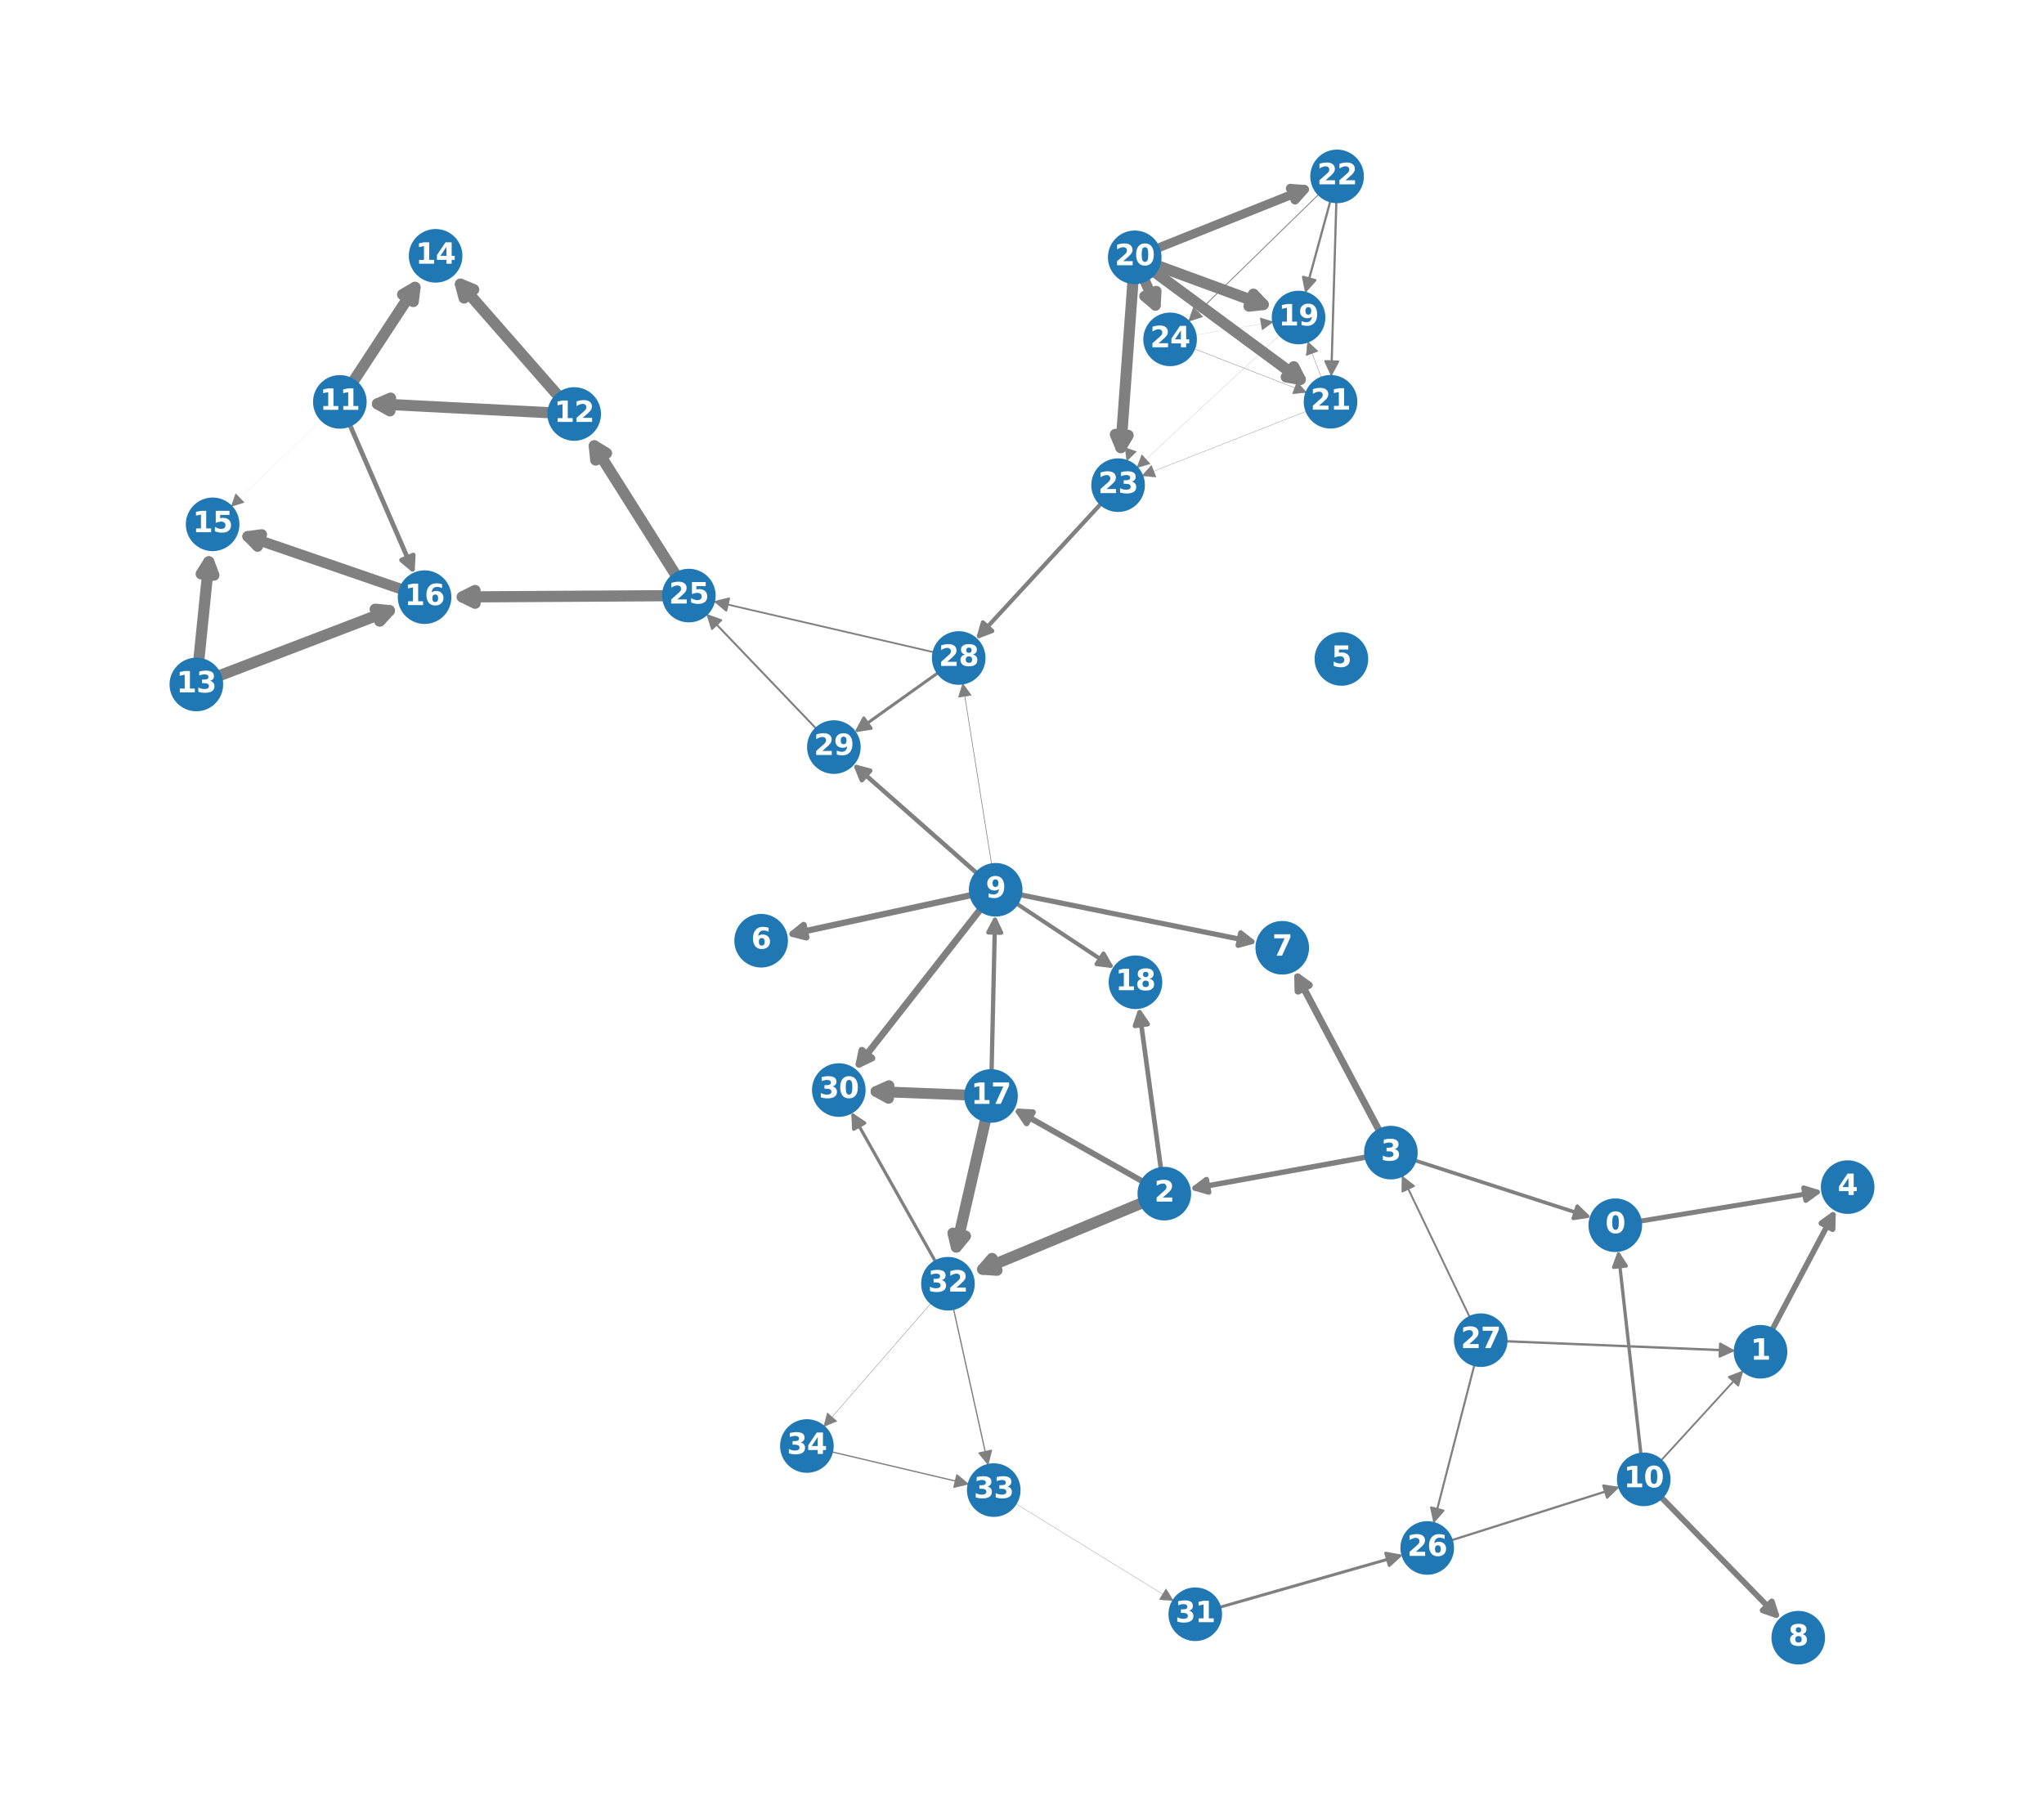 <?xml version="1.0" encoding="utf-8" standalone="no"?>
<!DOCTYPE svg PUBLIC "-//W3C//DTD SVG 1.1//EN"
  "http://www.w3.org/Graphics/SVG/1.1/DTD/svg11.dtd">
<svg xmlns:xlink="http://www.w3.org/1999/xlink" width="640.8pt" height="568.8pt" viewBox="0 0 640.8 568.8" xmlns="http://www.w3.org/2000/svg" version="1.1">
 <defs>
  <style type="text/css">*{stroke-linejoin: round; stroke-linecap: butt}</style>
 </defs>
 <g id="figure_1">
  <g id="patch_1">
   <path d="M 0 568.8 
L 640.8 568.8 
L 640.8 0 
L 0 0 
z
" style="fill: #ffffff"/>
  </g>
  <g id="axes_1">
   <g id="patch_2">
    <path d="M 514.203 382.888 
Q 542.823 378.191 569.735 373.774 
" clip-path="url(#pe2dc4f044a)" style="fill: none; stroke: #808080; stroke-width: 1.548; stroke-linecap: round"/>
    <path d="M 565.463 372.448 
L 569.735 373.774 
L 566.111 376.395 
z
" clip-path="url(#pe2dc4f044a)" style="fill: #808080; stroke: #808080; stroke-width: 1.548; stroke-linecap: round"/>
   </g>
   <g id="patch_3">
    <path d="M 555.623 416.854 
Q 565.584 398.028 574.629 380.934 
" clip-path="url(#pe2dc4f044a)" style="fill: none; stroke: #808080; stroke-width: 1.753; stroke-linecap: round"/>
    <path d="M 570.99 383.534 
L 574.629 380.934 
L 574.526 385.405 
z
" clip-path="url(#pe2dc4f044a)" style="fill: #808080; stroke: #808080; stroke-width: 1.753; stroke-linecap: round"/>
   </g>
   <g id="patch_4">
    <path d="M 358.127 370.384 
Q 337.849 358.951 319.349 348.521 
" clip-path="url(#pe2dc4f044a)" style="fill: none; stroke: #808080; stroke-width: 1.825; stroke-linecap: round"/>
    <path d="M 321.851 352.227 
L 319.349 348.521 
L 323.815 348.743 
z
" clip-path="url(#pe2dc4f044a)" style="fill: #808080; stroke: #808080; stroke-width: 1.825; stroke-linecap: round"/>
   </g>
   <g id="patch_5">
    <path d="M 357.716 377.306 
Q 331.098 388.389 308.092 397.968 
" clip-path="url(#pe2dc4f044a)" style="fill: none; stroke: #808080; stroke-width: 3.499; stroke-linecap: round"/>
    <path d="M 312.553 398.277 
L 308.092 397.968 
L 311.016 394.584 
z
" clip-path="url(#pe2dc4f044a)" style="fill: #808080; stroke: #808080; stroke-width: 3.499; stroke-linecap: round"/>
   </g>
   <g id="patch_6">
    <path d="M 363.946 366.431 
Q 360.495 341.122 357.264 317.429 
" clip-path="url(#pe2dc4f044a)" style="fill: none; stroke: #808080; stroke-width: 1.458; stroke-linecap: round"/>
    <path d="M 355.822 321.663 
L 357.264 317.429 
L 359.786 321.122 
z
" clip-path="url(#pe2dc4f044a)" style="fill: #808080; stroke: #808080; stroke-width: 1.458; stroke-linecap: round"/>
   </g>
   <g id="patch_7">
    <path d="M 428.262 362.81 
Q 400.528 367.834 374.641 372.523 
" clip-path="url(#pe2dc4f044a)" style="fill: none; stroke: #808080; stroke-width: 1.679; stroke-linecap: round"/>
    <path d="M 378.933 373.778 
L 374.641 372.523 
L 378.22 369.842 
z
" clip-path="url(#pe2dc4f044a)" style="fill: #808080; stroke: #808080; stroke-width: 1.679; stroke-linecap: round"/>
   </g>
   <g id="patch_8">
    <path d="M 443.563 363.834 
Q 471.221 372.784 497.657 381.339 
" clip-path="url(#pe2dc4f044a)" style="fill: none; stroke: #808080; stroke-width: 1.149; stroke-linecap: round"/>
    <path d="M 494.467 378.205 
L 497.657 381.339 
L 493.235 382.01 
z
" clip-path="url(#pe2dc4f044a)" style="fill: #808080; stroke: #808080; stroke-width: 1.149; stroke-linecap: round"/>
   </g>
   <g id="patch_9">
    <path d="M 432.342 354.418 
Q 419.017 329.287 406.829 306.301 
" clip-path="url(#pe2dc4f044a)" style="fill: none; stroke: #808080; stroke-width: 2.172; stroke-linecap: round"/>
    <path d="M 406.936 310.772 
L 406.829 306.301 
L 410.47 308.898 
z
" clip-path="url(#pe2dc4f044a)" style="fill: #808080; stroke: #808080; stroke-width: 2.172; stroke-linecap: round"/>
   </g>
   <g id="patch_10">
    <path d="M 318.744 283.352 
Q 334.063 293.487 348.197 302.838 
" clip-path="url(#pe2dc4f044a)" style="fill: none; stroke: #808080; stroke-width: 1.272; stroke-linecap: round"/>
    <path d="M 345.964 298.962 
L 348.197 302.838 
L 343.757 302.298 
z
" clip-path="url(#pe2dc4f044a)" style="fill: #808080; stroke: #808080; stroke-width: 1.272; stroke-linecap: round"/>
   </g>
   <g id="patch_11">
    <path d="M 319.901 280.558 
Q 357.07 288.08 392.474 295.245 
" clip-path="url(#pe2dc4f044a)" style="fill: none; stroke: #808080; stroke-width: 1.612; stroke-linecap: round"/>
    <path d="M 388.95 292.492 
L 392.474 295.245 
L 388.156 296.412 
z
" clip-path="url(#pe2dc4f044a)" style="fill: #808080; stroke: #808080; stroke-width: 1.612; stroke-linecap: round"/>
   </g>
   <g id="patch_12">
    <path d="M 306.22 273.76 
Q 286.784 256.617 268.509 240.499 
" clip-path="url(#pe2dc4f044a)" style="fill: none; stroke: #808080; stroke-width: 1.385; stroke-linecap: round"/>
    <path d="M 270.186 244.645 
L 268.509 240.499 
L 272.832 241.645 
z
" clip-path="url(#pe2dc4f044a)" style="fill: #808080; stroke: #808080; stroke-width: 1.385; stroke-linecap: round"/>
   </g>
   <g id="patch_13">
    <path d="M 310.906 271.187 
Q 306.354 242.652 301.838 214.34 
" clip-path="url(#pe2dc4f044a)" style="fill: none; stroke: #808080; stroke-width: 0.201; stroke-linecap: round"/>
    <path d="M 300.493 218.605 
L 301.838 214.34 
L 304.443 217.975 
z
" clip-path="url(#pe2dc4f044a)" style="fill: #808080; stroke: #808080; stroke-width: 0.201; stroke-linecap: round"/>
   </g>
   <g id="patch_14">
    <path d="M 304.426 280.667 
Q 275.383 286.973 248.466 292.818 
" clip-path="url(#pe2dc4f044a)" style="fill: none; stroke: #808080; stroke-width: 1.946; stroke-linecap: round"/>
    <path d="M 252.799 293.924 
L 248.466 292.818 
L 251.951 290.015 
z
" clip-path="url(#pe2dc4f044a)" style="fill: #808080; stroke: #808080; stroke-width: 1.946; stroke-linecap: round"/>
   </g>
   <g id="patch_15">
    <path d="M 307.278 285.21 
Q 287.561 310.382 269.309 333.685 
" clip-path="url(#pe2dc4f044a)" style="fill: none; stroke: #808080; stroke-width: 2.125; stroke-linecap: round"/>
    <path d="M 273.35 331.769 
L 269.309 333.685 
L 270.201 329.303 
z
" clip-path="url(#pe2dc4f044a)" style="fill: #808080; stroke: #808080; stroke-width: 2.125; stroke-linecap: round"/>
   </g>
   <g id="patch_16">
    <path d="M 514.44 455.995 
Q 510.86 424.012 507.409 393.182 
" clip-path="url(#pe2dc4f044a)" style="fill: none; stroke: #808080; stroke-width: 1.038; stroke-linecap: round"/>
    <path d="M 505.866 397.38 
L 507.409 393.182 
L 509.842 396.935 
z
" clip-path="url(#pe2dc4f044a)" style="fill: #808080; stroke: #808080; stroke-width: 1.038; stroke-linecap: round"/>
   </g>
   <g id="patch_17">
    <path d="M 520.657 458.016 
Q 533.623 443.845 546.159 430.144 
" clip-path="url(#pe2dc4f044a)" style="fill: none; stroke: #808080; stroke-width: 0.569; stroke-linecap: round"/>
    <path d="M 541.983 431.745 
L 546.159 430.144 
L 544.934 434.445 
z
" clip-path="url(#pe2dc4f044a)" style="fill: #808080; stroke: #808080; stroke-width: 0.569; stroke-linecap: round"/>
   </g>
   <g id="patch_18">
    <path d="M 520.839 469.506 
Q 539.54 488.67 556.832 506.389 
" clip-path="url(#pe2dc4f044a)" style="fill: none; stroke: #808080; stroke-width: 1.806; stroke-linecap: round"/>
    <path d="M 555.469 502.129 
L 556.832 506.389 
L 552.606 504.923 
z
" clip-path="url(#pe2dc4f044a)" style="fill: #808080; stroke: #808080; stroke-width: 1.806; stroke-linecap: round"/>
   </g>
   <g id="patch_19">
    <path d="M 110.881 119.401 
Q 121.557 103.113 130.088 90.098 
" clip-path="url(#pe2dc4f044a)" style="fill: none; stroke: #808080; stroke-width: 3.5; stroke-linecap: round"/>
    <path d="M 126.223 92.347 
L 130.088 90.098 
L 129.568 94.539 
z
" clip-path="url(#pe2dc4f044a)" style="fill: #808080; stroke: #808080; stroke-width: 3.5; stroke-linecap: round"/>
   </g>
   <g id="patch_20">
    <path d="M 109.694 133.265 
Q 119.829 156.626 129.313 178.486 
" clip-path="url(#pe2dc4f044a)" style="fill: none; stroke: #808080; stroke-width: 1.463; stroke-linecap: round"/>
    <path d="M 129.556 174.021 
L 129.313 178.486 
L 125.886 175.613 
z
" clip-path="url(#pe2dc4f044a)" style="fill: #808080; stroke: #808080; stroke-width: 1.463; stroke-linecap: round"/>
   </g>
   <g id="patch_21">
    <path d="M 100.853 131.493 
Q 86.605 145.208 72.372 158.907 
" clip-path="url(#pe2dc4f044a)" style="fill: none; stroke: #808080; stroke-width: 0.019; stroke-linecap: round"/>
    <path d="M 76.641 157.574 
L 72.372 158.907 
L 73.867 154.693 
z
" clip-path="url(#pe2dc4f044a)" style="fill: #808080; stroke: #808080; stroke-width: 0.019; stroke-linecap: round"/>
   </g>
   <g id="patch_22">
    <path d="M 172.114 129.4 
Q 143.279 127.91 118.351 126.622 
" clip-path="url(#pe2dc4f044a)" style="fill: none; stroke: #808080; stroke-width: 3.5; stroke-linecap: round"/>
    <path d="M 122.242 128.826 
L 118.351 126.622 
L 122.449 124.831 
z
" clip-path="url(#pe2dc4f044a)" style="fill: #808080; stroke: #808080; stroke-width: 3.5; stroke-linecap: round"/>
   </g>
   <g id="patch_23">
    <path d="M 174.8 123.86 
Q 158.29 105.01 144.358 89.104 
" clip-path="url(#pe2dc4f044a)" style="fill: none; stroke: #808080; stroke-width: 3.5; stroke-linecap: round"/>
    <path d="M 145.489 93.431 
L 144.358 89.104 
L 148.498 90.795 
z
" clip-path="url(#pe2dc4f044a)" style="fill: #808080; stroke: #808080; stroke-width: 3.5; stroke-linecap: round"/>
   </g>
   <g id="patch_24">
    <path d="M 68.942 211.79 
Q 97.335 200.926 122.072 191.46 
" clip-path="url(#pe2dc4f044a)" style="fill: none; stroke: #808080; stroke-width: 3.5; stroke-linecap: round"/>
    <path d="M 117.622 191.022 
L 122.072 191.46 
L 119.051 194.757 
z
" clip-path="url(#pe2dc4f044a)" style="fill: #808080; stroke: #808080; stroke-width: 3.5; stroke-linecap: round"/>
   </g>
   <g id="patch_25">
    <path d="M 62.357 206.749 
Q 64.109 189.509 65.466 176.162 
" clip-path="url(#pe2dc4f044a)" style="fill: none; stroke: #808080; stroke-width: 3.5; stroke-linecap: round"/>
    <path d="M 63.072 179.939 
L 65.466 176.162 
L 67.051 180.344 
z
" clip-path="url(#pe2dc4f044a)" style="fill: #808080; stroke: #808080; stroke-width: 3.5; stroke-linecap: round"/>
   </g>
   <g id="patch_26">
    <path d="M 125.635 184.668 
Q 99.886 175.821 77.633 168.174 
" clip-path="url(#pe2dc4f044a)" style="fill: none; stroke: #808080; stroke-width: 3.306; stroke-linecap: round"/>
    <path d="M 80.766 171.365 
L 77.633 168.174 
L 82.066 167.582 
z
" clip-path="url(#pe2dc4f044a)" style="fill: #808080; stroke: #808080; stroke-width: 3.306; stroke-linecap: round"/>
   </g>
   <g id="patch_27">
    <path d="M 308.915 351.343 
Q 303.932 373.074 299.823 390.996 
" clip-path="url(#pe2dc4f044a)" style="fill: none; stroke: #808080; stroke-width: 3.496; stroke-linecap: round"/>
    <path d="M 302.667 387.544 
L 299.823 390.996 
L 298.768 386.65 
z
" clip-path="url(#pe2dc4f044a)" style="fill: #808080; stroke: #808080; stroke-width: 3.496; stroke-linecap: round"/>
   </g>
   <g id="patch_28">
    <path d="M 310.862 335.732 
Q 311.416 311.314 311.936 288.403 
" clip-path="url(#pe2dc4f044a)" style="fill: none; stroke: #808080; stroke-width: 1.348; stroke-linecap: round"/>
    <path d="M 309.846 292.357 
L 311.936 288.403 
L 313.845 292.448 
z
" clip-path="url(#pe2dc4f044a)" style="fill: #808080; stroke: #808080; stroke-width: 1.348; stroke-linecap: round"/>
   </g>
   <g id="patch_29">
    <path d="M 302.781 343.328 
Q 286.824 342.708 274.635 342.234 
" clip-path="url(#pe2dc4f044a)" style="fill: none; stroke: #808080; stroke-width: 3.374; stroke-linecap: round"/>
    <path d="M 278.555 344.388 
L 274.635 342.234 
L 278.71 340.391 
z
" clip-path="url(#pe2dc4f044a)" style="fill: #808080; stroke: #808080; stroke-width: 3.374; stroke-linecap: round"/>
   </g>
   <g id="patch_30">
    <path d="M 401.311 104.939 
Q 378.815 125.839 356.361 146.7 
" clip-path="url(#pe2dc4f044a)" style="fill: none; stroke: #808080; stroke-width: 0.051; stroke-linecap: round"/>
    <path d="M 360.652 145.442 
L 356.361 146.7 
L 357.93 142.512 
z
" clip-path="url(#pe2dc4f044a)" style="fill: #808080; stroke: #808080; stroke-width: 0.051; stroke-linecap: round"/>
   </g>
   <g id="patch_31">
    <path d="M 358.869 87.94 
Q 361.284 93.542 362.231 95.739 
" clip-path="url(#pe2dc4f044a)" style="fill: none; stroke: #808080; stroke-width: 3.316; stroke-linecap: round"/>
    <path d="M 362.484 91.275 
L 362.231 95.739 
L 358.811 92.858 
z
" clip-path="url(#pe2dc4f044a)" style="fill: #808080; stroke: #808080; stroke-width: 3.316; stroke-linecap: round"/>
   </g>
   <g id="patch_32">
    <path d="M 363.079 77.748 
Q 387.46 67.996 408.965 59.395 
" clip-path="url(#pe2dc4f044a)" style="fill: none; stroke: #808080; stroke-width: 2.772; stroke-linecap: round"/>
    <path d="M 404.508 59.023 
L 408.965 59.395 
L 405.994 62.737 
z
" clip-path="url(#pe2dc4f044a)" style="fill: #808080; stroke: #808080; stroke-width: 2.772; stroke-linecap: round"/>
   </g>
   <g id="patch_33">
    <path d="M 362.107 85.379 
Q 386.433 103.328 407.635 118.971 
" clip-path="url(#pe2dc4f044a)" style="fill: none; stroke: #808080; stroke-width: 3.474; stroke-linecap: round"/>
    <path d="M 405.604 114.987 
L 407.635 118.971 
L 403.229 118.206 
z
" clip-path="url(#pe2dc4f044a)" style="fill: #808080; stroke: #808080; stroke-width: 3.474; stroke-linecap: round"/>
   </g>
   <g id="patch_34">
    <path d="M 363.162 83.41 
Q 381.421 90.121 396.019 95.486 
" clip-path="url(#pe2dc4f044a)" style="fill: none; stroke: #808080; stroke-width: 3.489; stroke-linecap: round"/>
    <path d="M 392.955 92.229 
L 396.019 95.486 
L 391.575 95.984 
z
" clip-path="url(#pe2dc4f044a)" style="fill: #808080; stroke: #808080; stroke-width: 3.489; stroke-linecap: round"/>
   </g>
   <g id="patch_35">
    <path d="M 355.166 88.57 
Q 353.133 116.403 351.386 140.336 
" clip-path="url(#pe2dc4f044a)" style="fill: none; stroke: #808080; stroke-width: 3.497; stroke-linecap: round"/>
    <path d="M 353.672 136.492 
L 351.386 140.336 
L 349.682 136.201 
z
" clip-path="url(#pe2dc4f044a)" style="fill: #808080; stroke: #808080; stroke-width: 3.497; stroke-linecap: round"/>
   </g>
   <g id="patch_36">
    <path d="M 409.762 128.862 
Q 383.822 139.047 357.985 149.192 
" clip-path="url(#pe2dc4f044a)" style="fill: none; stroke: #808080; stroke-width: 0.098; stroke-linecap: round"/>
    <path d="M 362.439 149.592 
L 357.985 149.192 
L 360.977 145.868 
z
" clip-path="url(#pe2dc4f044a)" style="fill: #808080; stroke: #808080; stroke-width: 0.098; stroke-linecap: round"/>
   </g>
   <g id="patch_37">
    <path d="M 414.318 118.579 
Q 412.111 112.763 409.953 107.074 
" clip-path="url(#pe2dc4f044a)" style="fill: none; stroke: #808080; stroke-width: 0.122; stroke-linecap: round"/>
    <path d="M 409.502 111.524 
L 409.953 107.074 
L 413.242 110.105 
z
" clip-path="url(#pe2dc4f044a)" style="fill: #808080; stroke: #808080; stroke-width: 0.122; stroke-linecap: round"/>
   </g>
   <g id="patch_38">
    <path d="M 413.521 60.833 
Q 393.003 80.86 372.706 100.672 
" clip-path="url(#pe2dc4f044a)" style="fill: none; stroke: #808080; stroke-width: 0.275; stroke-linecap: round"/>
    <path d="M 376.965 99.309 
L 372.706 100.672 
L 374.171 96.447 
z
" clip-path="url(#pe2dc4f044a)" style="fill: #808080; stroke: #808080; stroke-width: 0.275; stroke-linecap: round"/>
   </g>
   <g id="patch_39">
    <path d="M 417.099 62.934 
Q 413.141 77.435 409.389 91.179 
" clip-path="url(#pe2dc4f044a)" style="fill: none; stroke: #808080; stroke-width: 0.702; stroke-linecap: round"/>
    <path d="M 412.372 87.847 
L 409.389 91.179 
L 408.513 86.794 
z
" clip-path="url(#pe2dc4f044a)" style="fill: #808080; stroke: #808080; stroke-width: 0.702; stroke-linecap: round"/>
   </g>
   <g id="patch_40">
    <path d="M 418.95 63.215 
Q 418.151 90.642 417.375 117.307 
" clip-path="url(#pe2dc4f044a)" style="fill: none; stroke: #808080; stroke-width: 0.683; stroke-linecap: round"/>
    <path d="M 419.491 113.367 
L 417.375 117.307 
L 415.493 113.25 
z
" clip-path="url(#pe2dc4f044a)" style="fill: #808080; stroke: #808080; stroke-width: 0.683; stroke-linecap: round"/>
   </g>
   <g id="patch_41">
    <path d="M 345.167 157.932 
Q 325.543 179.215 306.905 199.429 
" clip-path="url(#pe2dc4f044a)" style="fill: none; stroke: #808080; stroke-width: 1.301; stroke-linecap: round"/>
    <path d="M 311.087 197.844 
L 306.905 199.429 
L 308.146 195.133 
z
" clip-path="url(#pe2dc4f044a)" style="fill: #808080; stroke: #808080; stroke-width: 1.301; stroke-linecap: round"/>
   </g>
   <g id="patch_42">
    <path d="M 374.199 109.275 
Q 391.976 116.19 409.625 123.055 
" clip-path="url(#pe2dc4f044a)" style="fill: none; stroke: #808080; stroke-width: 0.124; stroke-linecap: round"/>
    <path d="M 406.622 119.741 
L 409.625 123.055 
L 405.172 123.469 
z
" clip-path="url(#pe2dc4f044a)" style="fill: #808080; stroke: #808080; stroke-width: 0.124; stroke-linecap: round"/>
   </g>
   <g id="patch_43">
    <path d="M 374.621 105.083 
Q 386.966 102.984 399.269 100.891 
" clip-path="url(#pe2dc4f044a)" style="fill: none; stroke: #808080; stroke-width: 0.038; stroke-linecap: round"/>
    <path d="M 394.99 99.59 
L 399.269 100.891 
L 395.661 103.534 
z
" clip-path="url(#pe2dc4f044a)" style="fill: #808080; stroke: #808080; stroke-width: 0.038; stroke-linecap: round"/>
   </g>
   <g id="patch_44">
    <path d="M 364.173 113.855 
Q 358.678 129.263 353.182 144.67 
" clip-path="url(#pe2dc4f044a)" style="fill: none"/>
    <path d="M 356.41 141.575 
L 353.182 144.67 
L 352.642 140.231 
z
" clip-path="url(#pe2dc4f044a)" style="fill: #808080"/>
   </g>
   <g id="patch_45">
    <path d="M 208.049 186.788 
Q 174.534 186.989 144.931 187.166 
" clip-path="url(#pe2dc4f044a)" style="fill: none; stroke: #808080; stroke-width: 3.5; stroke-linecap: round"/>
    <path d="M 148.943 189.142 
L 144.931 187.166 
L 148.919 185.142 
z
" clip-path="url(#pe2dc4f044a)" style="fill: #808080; stroke: #808080; stroke-width: 3.5; stroke-linecap: round"/>
   </g>
   <g id="patch_46">
    <path d="M 211.736 180.059 
Q 197.983 158.275 186.319 139.799 
" clip-path="url(#pe2dc4f044a)" style="fill: none; stroke: #808080; stroke-width: 3.499; stroke-linecap: round"/>
    <path d="M 186.763 144.249 
L 186.319 139.799 
L 190.145 142.114 
z
" clip-path="url(#pe2dc4f044a)" style="fill: #808080; stroke: #808080; stroke-width: 3.499; stroke-linecap: round"/>
   </g>
   <g id="patch_47">
    <path d="M 454.976 482.973 
Q 481.378 474.606 507.042 466.472 
" clip-path="url(#pe2dc4f044a)" style="fill: none; stroke: #808080; stroke-width: 0.692; stroke-linecap: round"/>
    <path d="M 502.624 465.774 
L 507.042 466.472 
L 503.833 469.587 
z
" clip-path="url(#pe2dc4f044a)" style="fill: #808080; stroke: #808080; stroke-width: 0.692; stroke-linecap: round"/>
   </g>
   <g id="patch_48">
    <path d="M 462.249 427.866 
Q 455.83 452.787 449.59 477.013 
" clip-path="url(#pe2dc4f044a)" style="fill: none; stroke: #808080; stroke-width: 0.641; stroke-linecap: round"/>
    <path d="M 452.525 473.638 
L 449.59 477.013 
L 448.651 472.64 
z
" clip-path="url(#pe2dc4f044a)" style="fill: #808080; stroke: #808080; stroke-width: 0.641; stroke-linecap: round"/>
   </g>
   <g id="patch_49">
    <path d="M 460.803 413.079 
Q 450.132 390.806 439.746 369.126 
" clip-path="url(#pe2dc4f044a)" style="fill: none; stroke: #808080; stroke-width: 0.589; stroke-linecap: round"/>
    <path d="M 439.67 373.597 
L 439.746 369.126 
L 443.277 371.869 
z
" clip-path="url(#pe2dc4f044a)" style="fill: #808080; stroke: #808080; stroke-width: 0.589; stroke-linecap: round"/>
   </g>
   <g id="patch_50">
    <path d="M 472.119 420.538 
Q 508.075 422.026 543.202 423.479 
" clip-path="url(#pe2dc4f044a)" style="fill: none; stroke: #808080; stroke-width: 0.742; stroke-linecap: round"/>
    <path d="M 539.288 421.315 
L 543.202 423.479 
L 539.122 425.312 
z
" clip-path="url(#pe2dc4f044a)" style="fill: #808080; stroke: #808080; stroke-width: 0.742; stroke-linecap: round"/>
   </g>
   <g id="patch_51">
    <path d="M 294.124 210.904 
Q 280.986 220.279 268.705 229.043 
" clip-path="url(#pe2dc4f044a)" style="fill: none; stroke: #808080; stroke-width: 0.941; stroke-linecap: round"/>
    <path d="M 273.122 228.348 
L 268.705 229.043 
L 270.799 225.092 
z
" clip-path="url(#pe2dc4f044a)" style="fill: #808080; stroke: #808080; stroke-width: 0.941; stroke-linecap: round"/>
   </g>
   <g id="patch_52">
    <path d="M 292.856 204.531 
Q 258.257 196.527 224.255 188.661 
" clip-path="url(#pe2dc4f044a)" style="fill: none; stroke: #808080; stroke-width: 0.549; stroke-linecap: round"/>
    <path d="M 227.702 191.511 
L 224.255 188.661 
L 228.603 187.614 
z
" clip-path="url(#pe2dc4f044a)" style="fill: #808080; stroke: #808080; stroke-width: 0.549; stroke-linecap: round"/>
   </g>
   <g id="patch_53">
    <path d="M 255.953 228.535 
Q 238.687 210.494 221.896 192.949 
" clip-path="url(#pe2dc4f044a)" style="fill: none; stroke: #808080; stroke-width: 0.614; stroke-linecap: round"/>
    <path d="M 223.217 197.221 
L 221.896 192.949 
L 226.106 194.456 
z
" clip-path="url(#pe2dc4f044a)" style="fill: #808080; stroke: #808080; stroke-width: 0.614; stroke-linecap: round"/>
   </g>
   <g id="patch_54">
    <path d="M 382.322 503.97 
Q 411.079 495.752 438.831 487.821 
" clip-path="url(#pe2dc4f044a)" style="fill: none; stroke: #808080; stroke-width: 0.936; stroke-linecap: round"/>
    <path d="M 434.435 486.997 
L 438.831 487.821 
L 435.534 490.843 
z
" clip-path="url(#pe2dc4f044a)" style="fill: #808080; stroke: #808080; stroke-width: 0.936; stroke-linecap: round"/>
   </g>
   <g id="patch_55">
    <path d="M 291.999 408.475 
Q 275.075 427.948 258.243 447.316 
" clip-path="url(#pe2dc4f044a)" style="fill: none; stroke: #808080; stroke-width: 0.124; stroke-linecap: round"/>
    <path d="M 262.376 445.609 
L 258.243 447.316 
L 259.357 442.985 
z
" clip-path="url(#pe2dc4f044a)" style="fill: #808080; stroke: #808080; stroke-width: 0.124; stroke-linecap: round"/>
   </g>
   <g id="patch_56">
    <path d="M 298.897 410.23 
Q 304.363 434.863 309.733 459.061 
" clip-path="url(#pe2dc4f044a)" style="fill: none; stroke: #808080; stroke-width: 0.398; stroke-linecap: round"/>
    <path d="M 310.819 454.723 
L 309.733 459.061 
L 306.914 455.59 
z
" clip-path="url(#pe2dc4f044a)" style="fill: #808080; stroke: #808080; stroke-width: 0.398; stroke-linecap: round"/>
   </g>
   <g id="patch_57">
    <path d="M 293.301 395.619 
Q 280.076 372.145 267.39 349.629 
" clip-path="url(#pe2dc4f044a)" style="fill: none; stroke: #808080; stroke-width: 0.983; stroke-linecap: round"/>
    <path d="M 267.611 354.095 
L 267.39 349.629 
L 271.096 352.132 
z
" clip-path="url(#pe2dc4f044a)" style="fill: #808080; stroke: #808080; stroke-width: 0.983; stroke-linecap: round"/>
   </g>
   <g id="patch_58">
    <path d="M 318.271 471.36 
Q 343.131 486.678 367.898 501.94 
" clip-path="url(#pe2dc4f044a)" style="fill: none; stroke: #808080; stroke-width: 0.097; stroke-linecap: round"/>
    <path d="M 365.542 498.139 
L 367.898 501.94 
L 363.444 501.545 
z
" clip-path="url(#pe2dc4f044a)" style="fill: #808080; stroke: #808080; stroke-width: 0.097; stroke-linecap: round"/>
   </g>
   <g id="patch_59">
    <path d="M 260.663 455.206 
Q 282.257 460.302 303.412 465.294 
" clip-path="url(#pe2dc4f044a)" style="fill: none; stroke: #808080; stroke-width: 0.403; stroke-linecap: round"/>
    <path d="M 299.978 462.429 
L 303.412 465.294 
L 299.059 466.322 
z
" clip-path="url(#pe2dc4f044a)" style="fill: #808080; stroke: #808080; stroke-width: 0.403; stroke-linecap: round"/>
   </g>
   <g id="PathCollection_1">
    <defs>
     <path id="m7ee9422a36" d="M 0 7.906 
C 2.097 7.906 4.108 7.073 5.59 5.59 
C 7.073 4.108 7.906 2.097 7.906 0 
C 7.906 -2.097 7.073 -4.108 5.59 -5.59 
C 4.108 -7.073 2.097 -7.906 0 -7.906 
C -2.097 -7.906 -4.108 -7.073 -5.59 -5.59 
C -7.073 -4.108 -7.906 -2.097 -7.906 0 
C -7.906 2.097 -7.073 4.108 -5.59 5.59 
C -4.108 7.073 -2.097 7.906 0 7.906 
z
" style="stroke: #1f78b4"/>
    </defs>
    <g clip-path="url(#pe2dc4f044a)">
     <use xlink:href="#m7ee9422a36" x="506.4" y="384.169" style="fill: #1f78b4; stroke: #1f78b4"/>
     <use xlink:href="#m7ee9422a36" x="551.927" y="423.84" style="fill: #1f78b4; stroke: #1f78b4"/>
     <use xlink:href="#m7ee9422a36" x="365.015" y="374.267" style="fill: #1f78b4; stroke: #1f78b4"/>
     <use xlink:href="#m7ee9422a36" x="436.044" y="361.4" style="fill: #1f78b4; stroke: #1f78b4"/>
     <use xlink:href="#m7ee9422a36" x="579.243" y="372.213" style="fill: #1f78b4; stroke: #1f78b4"/>
     <use xlink:href="#m7ee9422a36" x="420.535" y="206.609" style="fill: #1f78b4; stroke: #1f78b4"/>
     <use xlink:href="#m7ee9422a36" x="238.616" y="294.957" style="fill: #1f78b4; stroke: #1f78b4"/>
     <use xlink:href="#m7ee9422a36" x="401.988" y="297.171" style="fill: #1f78b4; stroke: #1f78b4"/>
     <use xlink:href="#m7ee9422a36" x="563.762" y="513.491" style="fill: #1f78b4; stroke: #1f78b4"/>
     <use xlink:href="#m7ee9422a36" x="312.15" y="278.99" style="fill: #1f78b4; stroke: #1f78b4"/>
     <use xlink:href="#m7ee9422a36" x="515.319" y="463.849" style="fill: #1f78b4; stroke: #1f78b4"/>
     <use xlink:href="#m7ee9422a36" x="106.547" y="126.012" style="fill: #1f78b4; stroke: #1f78b4"/>
     <use xlink:href="#m7ee9422a36" x="180.011" y="129.808" style="fill: #1f78b4; stroke: #1f78b4"/>
     <use xlink:href="#m7ee9422a36" x="61.557" y="214.616" style="fill: #1f78b4; stroke: #1f78b4"/>
     <use xlink:href="#m7ee9422a36" x="136.569" y="80.211" style="fill: #1f78b4; stroke: #1f78b4"/>
     <use xlink:href="#m7ee9422a36" x="66.661" y="164.404" style="fill: #1f78b4; stroke: #1f78b4"/>
     <use xlink:href="#m7ee9422a36" x="133.11" y="187.237" style="fill: #1f78b4; stroke: #1f78b4"/>
     <use xlink:href="#m7ee9422a36" x="310.682" y="343.635" style="fill: #1f78b4; stroke: #1f78b4"/>
     <use xlink:href="#m7ee9422a36" x="355.975" y="307.984" style="fill: #1f78b4; stroke: #1f78b4"/>
     <use xlink:href="#m7ee9422a36" x="407.102" y="99.559" style="fill: #1f78b4; stroke: #1f78b4"/>
     <use xlink:href="#m7ee9422a36" x="355.742" y="80.683" style="fill: #1f78b4; stroke: #1f78b4"/>
     <use xlink:href="#m7ee9422a36" x="417.123" y="125.972" style="fill: #1f78b4; stroke: #1f78b4"/>
     <use xlink:href="#m7ee9422a36" x="419.18" y="55.309" style="fill: #1f78b4; stroke: #1f78b4"/>
     <use xlink:href="#m7ee9422a36" x="350.525" y="152.121" style="fill: #1f78b4; stroke: #1f78b4"/>
     <use xlink:href="#m7ee9422a36" x="366.829" y="106.408" style="fill: #1f78b4; stroke: #1f78b4"/>
     <use xlink:href="#m7ee9422a36" x="215.955" y="186.741" style="fill: #1f78b4; stroke: #1f78b4"/>
     <use xlink:href="#m7ee9422a36" x="447.44" y="485.361" style="fill: #1f78b4; stroke: #1f78b4"/>
     <use xlink:href="#m7ee9422a36" x="464.22" y="420.211" style="fill: #1f78b4; stroke: #1f78b4"/>
     <use xlink:href="#m7ee9422a36" x="300.558" y="206.313" style="fill: #1f78b4; stroke: #1f78b4"/>
     <use xlink:href="#m7ee9422a36" x="261.416" y="234.244" style="fill: #1f78b4; stroke: #1f78b4"/>
     <use xlink:href="#m7ee9422a36" x="262.968" y="341.781" style="fill: #1f78b4; stroke: #1f78b4"/>
     <use xlink:href="#m7ee9422a36" x="374.719" y="506.143" style="fill: #1f78b4; stroke: #1f78b4"/>
     <use xlink:href="#m7ee9422a36" x="297.183" y="402.51" style="fill: #1f78b4; stroke: #1f78b4"/>
     <use xlink:href="#m7ee9422a36" x="311.542" y="467.213" style="fill: #1f78b4; stroke: #1f78b4"/>
     <use xlink:href="#m7ee9422a36" x="252.965" y="453.389" style="fill: #1f78b4; stroke: #1f78b4"/>
    </g>
   </g>
   <g id="text_1">
    <g clip-path="url(#pe2dc4f044a)">
     <!-- 0 -->
     <g style="fill: #ffffff" transform="translate(503.269 386.652) scale(0.09 -0.09)">
      <defs>
       <path id="DejaVuSans-Bold-30" d="M 2944 2338 
Q 2944 3213 2780 3570 
Q 2616 3928 2228 3928 
Q 1841 3928 1675 3570 
Q 1509 3213 1509 2338 
Q 1509 1453 1675 1090 
Q 1841 728 2228 728 
Q 2613 728 2778 1090 
Q 2944 1453 2944 2338 
z
M 4147 2328 
Q 4147 1169 3647 539 
Q 3147 -91 2228 -91 
Q 1306 -91 806 539 
Q 306 1169 306 2328 
Q 306 3491 806 4120 
Q 1306 4750 2228 4750 
Q 3147 4750 3647 4120 
Q 4147 3491 4147 2328 
z
" transform="scale(0.016)"/>
      </defs>
      <use xlink:href="#DejaVuSans-Bold-30"/>
     </g>
    </g>
   </g>
   <g id="text_2">
    <g clip-path="url(#pe2dc4f044a)">
     <!-- 1 -->
     <g style="fill: #ffffff" transform="translate(548.796 426.323) scale(0.09 -0.09)">
      <defs>
       <path id="DejaVuSans-Bold-31" d="M 750 831 
L 1813 831 
L 1813 3847 
L 722 3622 
L 722 4441 
L 1806 4666 
L 2950 4666 
L 2950 831 
L 4013 831 
L 4013 0 
L 750 0 
L 750 831 
z
" transform="scale(0.016)"/>
      </defs>
      <use xlink:href="#DejaVuSans-Bold-31"/>
     </g>
    </g>
   </g>
   <g id="text_3">
    <g clip-path="url(#pe2dc4f044a)">
     <!-- 2 -->
     <g style="fill: #ffffff" transform="translate(361.884 376.75) scale(0.09 -0.09)">
      <defs>
       <path id="DejaVuSans-Bold-32" d="M 1844 884 
L 3897 884 
L 3897 0 
L 506 0 
L 506 884 
L 2209 2388 
Q 2438 2594 2547 2791 
Q 2656 2988 2656 3200 
Q 2656 3528 2436 3728 
Q 2216 3928 1850 3928 
Q 1569 3928 1234 3808 
Q 900 3688 519 3450 
L 519 4475 
Q 925 4609 1322 4679 
Q 1719 4750 2100 4750 
Q 2938 4750 3402 4381 
Q 3866 4013 3866 3353 
Q 3866 2972 3669 2642 
Q 3472 2313 2841 1759 
L 1844 884 
z
" transform="scale(0.016)"/>
      </defs>
      <use xlink:href="#DejaVuSans-Bold-32"/>
     </g>
    </g>
   </g>
   <g id="text_4">
    <g clip-path="url(#pe2dc4f044a)">
     <!-- 3 -->
     <g style="fill: #ffffff" transform="translate(432.913 363.884) scale(0.09 -0.09)">
      <defs>
       <path id="DejaVuSans-Bold-33" d="M 2981 2516 
Q 3453 2394 3698 2092 
Q 3944 1791 3944 1325 
Q 3944 631 3412 270 
Q 2881 -91 1863 -91 
Q 1503 -91 1142 -33 
Q 781 25 428 141 
L 428 1069 
Q 766 900 1098 814 
Q 1431 728 1753 728 
Q 2231 728 2486 893 
Q 2741 1059 2741 1369 
Q 2741 1688 2480 1852 
Q 2219 2016 1709 2016 
L 1228 2016 
L 1228 2791 
L 1734 2791 
Q 2188 2791 2409 2933 
Q 2631 3075 2631 3366 
Q 2631 3634 2415 3781 
Q 2200 3928 1806 3928 
Q 1516 3928 1219 3862 
Q 922 3797 628 3669 
L 628 4550 
Q 984 4650 1334 4700 
Q 1684 4750 2022 4750 
Q 2931 4750 3382 4451 
Q 3834 4153 3834 3553 
Q 3834 3144 3618 2883 
Q 3403 2622 2981 2516 
z
" transform="scale(0.016)"/>
      </defs>
      <use xlink:href="#DejaVuSans-Bold-33"/>
     </g>
    </g>
   </g>
   <g id="text_5">
    <g clip-path="url(#pe2dc4f044a)">
     <!-- 4 -->
     <g style="fill: #ffffff" transform="translate(576.112 374.697) scale(0.09 -0.09)">
      <defs>
       <path id="DejaVuSans-Bold-34" d="M 2356 3675 
L 1038 1722 
L 2356 1722 
L 2356 3675 
z
M 2156 4666 
L 3494 4666 
L 3494 1722 
L 4159 1722 
L 4159 850 
L 3494 850 
L 3494 0 
L 2356 0 
L 2356 850 
L 288 850 
L 288 1881 
L 2156 4666 
z
" transform="scale(0.016)"/>
      </defs>
      <use xlink:href="#DejaVuSans-Bold-34"/>
     </g>
    </g>
   </g>
   <g id="text_6">
    <g clip-path="url(#pe2dc4f044a)">
     <!-- 5 -->
     <g style="fill: #ffffff" transform="translate(417.404 209.092) scale(0.09 -0.09)">
      <defs>
       <path id="DejaVuSans-Bold-35" d="M 678 4666 
L 3669 4666 
L 3669 3781 
L 1638 3781 
L 1638 3059 
Q 1775 3097 1914 3117 
Q 2053 3138 2203 3138 
Q 3056 3138 3531 2711 
Q 4006 2284 4006 1522 
Q 4006 766 3489 337 
Q 2972 -91 2053 -91 
Q 1656 -91 1267 -14 
Q 878 63 494 219 
L 494 1166 
Q 875 947 1217 837 
Q 1559 728 1863 728 
Q 2300 728 2551 942 
Q 2803 1156 2803 1522 
Q 2803 1891 2551 2103 
Q 2300 2316 1863 2316 
Q 1603 2316 1309 2248 
Q 1016 2181 678 2041 
L 678 4666 
z
" transform="scale(0.016)"/>
      </defs>
      <use xlink:href="#DejaVuSans-Bold-35"/>
     </g>
    </g>
   </g>
   <g id="text_7">
    <g clip-path="url(#pe2dc4f044a)">
     <!-- 6 -->
     <g style="fill: #ffffff" transform="translate(235.485 297.441) scale(0.09 -0.09)">
      <defs>
       <path id="DejaVuSans-Bold-36" d="M 2316 2303 
Q 2000 2303 1842 2098 
Q 1684 1894 1684 1484 
Q 1684 1075 1842 870 
Q 2000 666 2316 666 
Q 2634 666 2792 870 
Q 2950 1075 2950 1484 
Q 2950 1894 2792 2098 
Q 2634 2303 2316 2303 
z
M 3803 4544 
L 3803 3681 
Q 3506 3822 3243 3889 
Q 2981 3956 2731 3956 
Q 2194 3956 1894 3657 
Q 1594 3359 1544 2772 
Q 1750 2925 1990 3001 
Q 2231 3078 2516 3078 
Q 3231 3078 3670 2659 
Q 4109 2241 4109 1563 
Q 4109 813 3618 361 
Q 3128 -91 2303 -91 
Q 1394 -91 895 523 
Q 397 1138 397 2266 
Q 397 3422 980 4083 
Q 1563 4744 2578 4744 
Q 2900 4744 3203 4694 
Q 3506 4644 3803 4544 
z
" transform="scale(0.016)"/>
      </defs>
      <use xlink:href="#DejaVuSans-Bold-36"/>
     </g>
    </g>
   </g>
   <g id="text_8">
    <g clip-path="url(#pe2dc4f044a)">
     <!-- 7 -->
     <g style="fill: #ffffff" transform="translate(398.857 299.654) scale(0.09 -0.09)">
      <defs>
       <path id="DejaVuSans-Bold-37" d="M 428 4666 
L 3944 4666 
L 3944 3988 
L 2125 0 
L 953 0 
L 2675 3781 
L 428 3781 
L 428 4666 
z
" transform="scale(0.016)"/>
      </defs>
      <use xlink:href="#DejaVuSans-Bold-37"/>
     </g>
    </g>
   </g>
   <g id="text_9">
    <g clip-path="url(#pe2dc4f044a)">
     <!-- 8 -->
     <g style="fill: #ffffff" transform="translate(560.631 515.974) scale(0.09 -0.09)">
      <defs>
       <path id="DejaVuSans-Bold-38" d="M 2228 2088 
Q 1891 2088 1709 1903 
Q 1528 1719 1528 1375 
Q 1528 1031 1709 848 
Q 1891 666 2228 666 
Q 2563 666 2741 848 
Q 2919 1031 2919 1375 
Q 2919 1722 2741 1905 
Q 2563 2088 2228 2088 
z
M 1350 2484 
Q 925 2613 709 2878 
Q 494 3144 494 3541 
Q 494 4131 934 4440 
Q 1375 4750 2228 4750 
Q 3075 4750 3515 4442 
Q 3956 4134 3956 3541 
Q 3956 3144 3739 2878 
Q 3522 2613 3097 2484 
Q 3572 2353 3814 2058 
Q 4056 1763 4056 1313 
Q 4056 619 3595 264 
Q 3134 -91 2228 -91 
Q 1319 -91 855 264 
Q 391 619 391 1313 
Q 391 1763 633 2058 
Q 875 2353 1350 2484 
z
M 1631 3419 
Q 1631 3141 1786 2991 
Q 1941 2841 2228 2841 
Q 2509 2841 2662 2991 
Q 2816 3141 2816 3419 
Q 2816 3697 2662 3845 
Q 2509 3994 2228 3994 
Q 1941 3994 1786 3844 
Q 1631 3694 1631 3419 
z
" transform="scale(0.016)"/>
      </defs>
      <use xlink:href="#DejaVuSans-Bold-38"/>
     </g>
    </g>
   </g>
   <g id="text_10">
    <g clip-path="url(#pe2dc4f044a)">
     <!-- 9 -->
     <g style="fill: #ffffff" transform="translate(309.019 281.473) scale(0.09 -0.09)">
      <defs>
       <path id="DejaVuSans-Bold-39" d="M 641 103 
L 641 966 
Q 928 831 1190 764 
Q 1453 697 1709 697 
Q 2247 697 2547 995 
Q 2847 1294 2900 1881 
Q 2688 1725 2447 1647 
Q 2206 1569 1925 1569 
Q 1209 1569 770 1986 
Q 331 2403 331 3084 
Q 331 3838 820 4291 
Q 1309 4744 2131 4744 
Q 3044 4744 3544 4128 
Q 4044 3513 4044 2388 
Q 4044 1231 3459 570 
Q 2875 -91 1856 -91 
Q 1528 -91 1228 -42 
Q 928 6 641 103 
z
M 2125 2350 
Q 2441 2350 2600 2554 
Q 2759 2759 2759 3169 
Q 2759 3575 2600 3781 
Q 2441 3988 2125 3988 
Q 1809 3988 1650 3781 
Q 1491 3575 1491 3169 
Q 1491 2759 1650 2554 
Q 1809 2350 2125 2350 
z
" transform="scale(0.016)"/>
      </defs>
      <use xlink:href="#DejaVuSans-Bold-39"/>
     </g>
    </g>
   </g>
   <g id="text_11">
    <g clip-path="url(#pe2dc4f044a)">
     <!-- 10 -->
     <g style="fill: #ffffff" transform="translate(509.057 466.333) scale(0.09 -0.09)">
      <use xlink:href="#DejaVuSans-Bold-31"/>
      <use xlink:href="#DejaVuSans-Bold-30" x="69.58"/>
     </g>
    </g>
   </g>
   <g id="text_12">
    <g clip-path="url(#pe2dc4f044a)">
     <!-- 11 -->
     <g style="fill: #ffffff" transform="translate(100.285 128.495) scale(0.09 -0.09)">
      <use xlink:href="#DejaVuSans-Bold-31"/>
      <use xlink:href="#DejaVuSans-Bold-31" x="69.58"/>
     </g>
    </g>
   </g>
   <g id="text_13">
    <g clip-path="url(#pe2dc4f044a)">
     <!-- 12 -->
     <g style="fill: #ffffff" transform="translate(173.748 132.291) scale(0.09 -0.09)">
      <use xlink:href="#DejaVuSans-Bold-31"/>
      <use xlink:href="#DejaVuSans-Bold-32" x="69.58"/>
     </g>
    </g>
   </g>
   <g id="text_14">
    <g clip-path="url(#pe2dc4f044a)">
     <!-- 13 -->
     <g style="fill: #ffffff" transform="translate(55.295 217.1) scale(0.09 -0.09)">
      <use xlink:href="#DejaVuSans-Bold-31"/>
      <use xlink:href="#DejaVuSans-Bold-33" x="69.58"/>
     </g>
    </g>
   </g>
   <g id="text_15">
    <g clip-path="url(#pe2dc4f044a)">
     <!-- 14 -->
     <g style="fill: #ffffff" transform="translate(130.306 82.695) scale(0.09 -0.09)">
      <use xlink:href="#DejaVuSans-Bold-31"/>
      <use xlink:href="#DejaVuSans-Bold-34" x="69.58"/>
     </g>
    </g>
   </g>
   <g id="text_16">
    <g clip-path="url(#pe2dc4f044a)">
     <!-- 15 -->
     <g style="fill: #ffffff" transform="translate(60.399 166.888) scale(0.09 -0.09)">
      <use xlink:href="#DejaVuSans-Bold-31"/>
      <use xlink:href="#DejaVuSans-Bold-35" x="69.58"/>
     </g>
    </g>
   </g>
   <g id="text_17">
    <g clip-path="url(#pe2dc4f044a)">
     <!-- 16 -->
     <g style="fill: #ffffff" transform="translate(126.848 189.72) scale(0.09 -0.09)">
      <use xlink:href="#DejaVuSans-Bold-31"/>
      <use xlink:href="#DejaVuSans-Bold-36" x="69.58"/>
     </g>
    </g>
   </g>
   <g id="text_18">
    <g clip-path="url(#pe2dc4f044a)">
     <!-- 17 -->
     <g style="fill: #ffffff" transform="translate(304.42 346.118) scale(0.09 -0.09)">
      <use xlink:href="#DejaVuSans-Bold-31"/>
      <use xlink:href="#DejaVuSans-Bold-37" x="69.58"/>
     </g>
    </g>
   </g>
   <g id="text_19">
    <g clip-path="url(#pe2dc4f044a)">
     <!-- 18 -->
     <g style="fill: #ffffff" transform="translate(349.713 310.467) scale(0.09 -0.09)">
      <use xlink:href="#DejaVuSans-Bold-31"/>
      <use xlink:href="#DejaVuSans-Bold-38" x="69.58"/>
     </g>
    </g>
   </g>
   <g id="text_20">
    <g clip-path="url(#pe2dc4f044a)">
     <!-- 19 -->
     <g style="fill: #ffffff" transform="translate(400.84 102.043) scale(0.09 -0.09)">
      <use xlink:href="#DejaVuSans-Bold-31"/>
      <use xlink:href="#DejaVuSans-Bold-39" x="69.58"/>
     </g>
    </g>
   </g>
   <g id="text_21">
    <g clip-path="url(#pe2dc4f044a)">
     <!-- 20 -->
     <g style="fill: #ffffff" transform="translate(349.48 83.166) scale(0.09 -0.09)">
      <use xlink:href="#DejaVuSans-Bold-32"/>
      <use xlink:href="#DejaVuSans-Bold-30" x="69.58"/>
     </g>
    </g>
   </g>
   <g id="text_22">
    <g clip-path="url(#pe2dc4f044a)">
     <!-- 21 -->
     <g style="fill: #ffffff" transform="translate(410.861 128.455) scale(0.09 -0.09)">
      <use xlink:href="#DejaVuSans-Bold-32"/>
      <use xlink:href="#DejaVuSans-Bold-31" x="69.58"/>
     </g>
    </g>
   </g>
   <g id="text_23">
    <g clip-path="url(#pe2dc4f044a)">
     <!-- 22 -->
     <g style="fill: #ffffff" transform="translate(412.918 57.793) scale(0.09 -0.09)">
      <use xlink:href="#DejaVuSans-Bold-32"/>
      <use xlink:href="#DejaVuSans-Bold-32" x="69.58"/>
     </g>
    </g>
   </g>
   <g id="text_24">
    <g clip-path="url(#pe2dc4f044a)">
     <!-- 23 -->
     <g style="fill: #ffffff" transform="translate(344.263 154.604) scale(0.09 -0.09)">
      <use xlink:href="#DejaVuSans-Bold-32"/>
      <use xlink:href="#DejaVuSans-Bold-33" x="69.58"/>
     </g>
    </g>
   </g>
   <g id="text_25">
    <g clip-path="url(#pe2dc4f044a)">
     <!-- 24 -->
     <g style="fill: #ffffff" transform="translate(360.567 108.892) scale(0.09 -0.09)">
      <use xlink:href="#DejaVuSans-Bold-32"/>
      <use xlink:href="#DejaVuSans-Bold-34" x="69.58"/>
     </g>
    </g>
   </g>
   <g id="text_26">
    <g clip-path="url(#pe2dc4f044a)">
     <!-- 25 -->
     <g style="fill: #ffffff" transform="translate(209.693 189.225) scale(0.09 -0.09)">
      <use xlink:href="#DejaVuSans-Bold-32"/>
      <use xlink:href="#DejaVuSans-Bold-35" x="69.58"/>
     </g>
    </g>
   </g>
   <g id="text_27">
    <g clip-path="url(#pe2dc4f044a)">
     <!-- 26 -->
     <g style="fill: #ffffff" transform="translate(441.178 487.844) scale(0.09 -0.09)">
      <use xlink:href="#DejaVuSans-Bold-32"/>
      <use xlink:href="#DejaVuSans-Bold-36" x="69.58"/>
     </g>
    </g>
   </g>
   <g id="text_28">
    <g clip-path="url(#pe2dc4f044a)">
     <!-- 27 -->
     <g style="fill: #ffffff" transform="translate(457.958 422.695) scale(0.09 -0.09)">
      <use xlink:href="#DejaVuSans-Bold-32"/>
      <use xlink:href="#DejaVuSans-Bold-37" x="69.58"/>
     </g>
    </g>
   </g>
   <g id="text_29">
    <g clip-path="url(#pe2dc4f044a)">
     <!-- 28 -->
     <g style="fill: #ffffff" transform="translate(294.296 208.796) scale(0.09 -0.09)">
      <use xlink:href="#DejaVuSans-Bold-32"/>
      <use xlink:href="#DejaVuSans-Bold-38" x="69.58"/>
     </g>
    </g>
   </g>
   <g id="text_30">
    <g clip-path="url(#pe2dc4f044a)">
     <!-- 29 -->
     <g style="fill: #ffffff" transform="translate(255.154 236.727) scale(0.09 -0.09)">
      <use xlink:href="#DejaVuSans-Bold-32"/>
      <use xlink:href="#DejaVuSans-Bold-39" x="69.58"/>
     </g>
    </g>
   </g>
   <g id="text_31">
    <g clip-path="url(#pe2dc4f044a)">
     <!-- 30 -->
     <g style="fill: #ffffff" transform="translate(256.706 344.264) scale(0.09 -0.09)">
      <use xlink:href="#DejaVuSans-Bold-33"/>
      <use xlink:href="#DejaVuSans-Bold-30" x="69.58"/>
     </g>
    </g>
   </g>
   <g id="text_32">
    <g clip-path="url(#pe2dc4f044a)">
     <!-- 31 -->
     <g style="fill: #ffffff" transform="translate(368.457 508.627) scale(0.09 -0.09)">
      <use xlink:href="#DejaVuSans-Bold-33"/>
      <use xlink:href="#DejaVuSans-Bold-31" x="69.58"/>
     </g>
    </g>
   </g>
   <g id="text_33">
    <g clip-path="url(#pe2dc4f044a)">
     <!-- 32 -->
     <g style="fill: #ffffff" transform="translate(290.921 404.993) scale(0.09 -0.09)">
      <use xlink:href="#DejaVuSans-Bold-33"/>
      <use xlink:href="#DejaVuSans-Bold-32" x="69.58"/>
     </g>
    </g>
   </g>
   <g id="text_34">
    <g clip-path="url(#pe2dc4f044a)">
     <!-- 33 -->
     <g style="fill: #ffffff" transform="translate(305.28 469.697) scale(0.09 -0.09)">
      <use xlink:href="#DejaVuSans-Bold-33"/>
      <use xlink:href="#DejaVuSans-Bold-33" x="69.58"/>
     </g>
    </g>
   </g>
   <g id="text_35">
    <g clip-path="url(#pe2dc4f044a)">
     <!-- 34 -->
     <g style="fill: #ffffff" transform="translate(246.703 455.873) scale(0.09 -0.09)">
      <use xlink:href="#DejaVuSans-Bold-33"/>
      <use xlink:href="#DejaVuSans-Bold-34" x="69.58"/>
     </g>
    </g>
   </g>
  </g>
 </g>
 <defs>
  <clipPath id="pe2dc4f044a">
   <rect x="7.2" y="7.2" width="626.4" height="554.4"/>
  </clipPath>
 </defs>
</svg>
